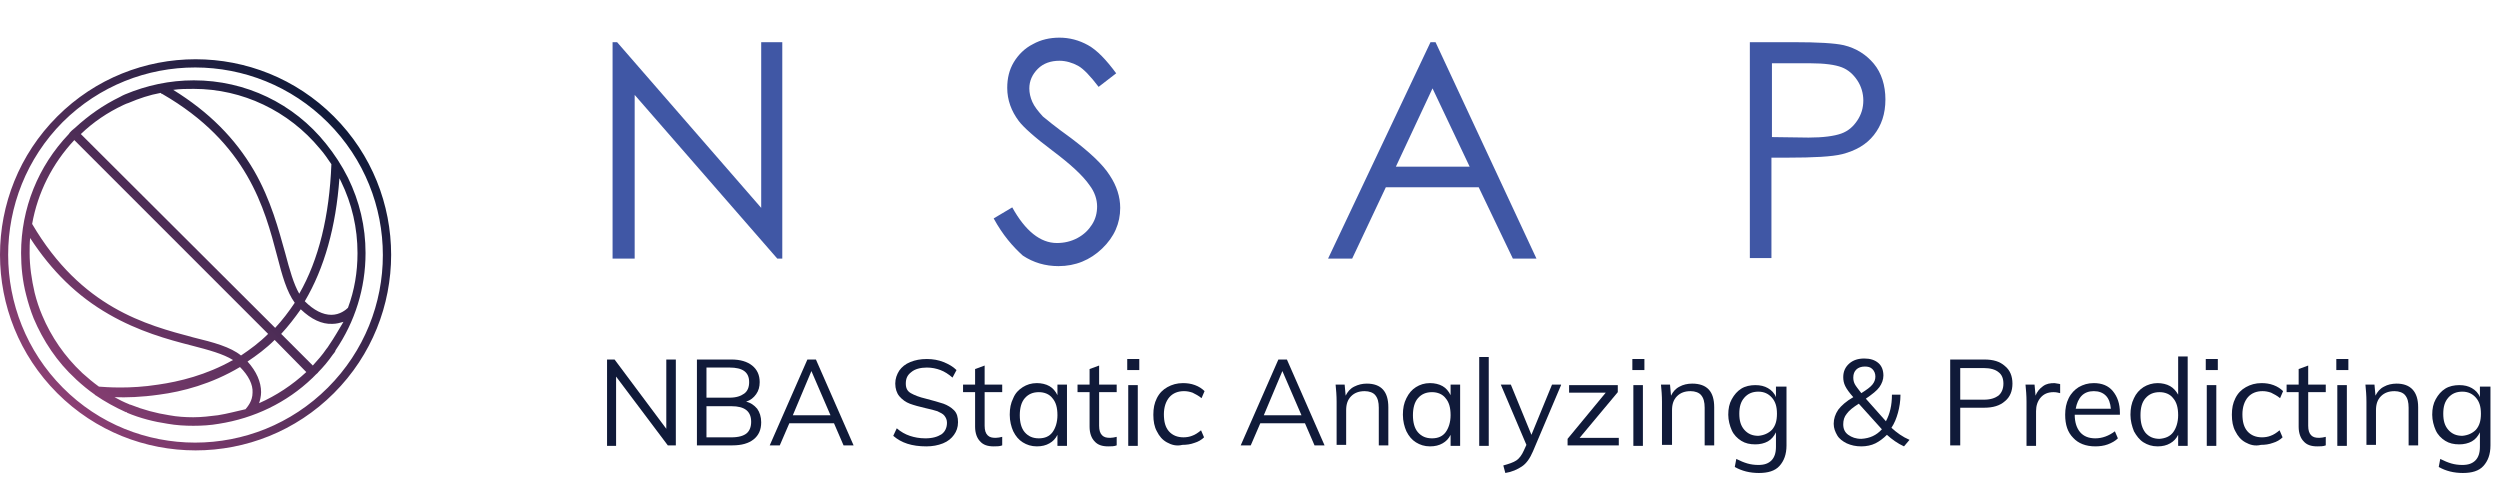 <?xml version="1.0" encoding="utf-8"?>
<!-- Generator: Adobe Illustrator 22.0.1, SVG Export Plug-In . SVG Version: 6.00 Build 0)  -->
<svg version="1.1" id="圖層_1" xmlns="http://www.w3.org/2000/svg" xmlns:xlink="http://www.w3.org/1999/xlink" x="0px" y="0px"
	 viewBox="0 0 497.9 95.3" style="enable-background:new 0 0 497.9 95.3;" xml:space="preserve">
<style type="text/css">
	.st0{fill:url(#SVGID_1_);}
	.st1{fill:#4057A5;}
	.st2{fill:#101A39;}
</style>
<linearGradient id="SVGID_1_" gradientUnits="userSpaceOnUse" x1="-70.51" y1="454.329" x2="7.414" y2="454.329" gradientTransform="matrix(0.707 -0.707 0.707 0.707 -260.007 -292.816)">
	<stop  offset="0" style="stop-color:#8B3F74"/>
	<stop  offset="1" style="stop-color:#101A39"/>
</linearGradient>
<path class="st0" d="M66.5,78.3c-15.2,15.2-39.9,15.2-55.1,0s-15.2-39.9,0-55.1s39.9-15.2,55.1,0S81.7,63.1,66.5,78.3z M12.5,24.3
	C-2,38.9-2,62.6,12.5,77.2s38.2,14.6,52.8,0s14.6-38.2,0-52.8S27.1,9.8,12.5,24.3z M61.7,74.6L61.7,74.6l1.2-1.2L61.7,74.6z
	 M62.9,74.6l0.5-0.5l0,0C63.3,74.3,63.1,74.4,62.9,74.6z M19,77.8l0.1-0.9c0,0,0,0,0,0L19,77.8z M14.3,26c0.2-0.2,0.4-0.4,0.6-0.5
	l0,0L14.3,26z M38.6,16c-4.8,0-9.4,1-13.7,2.8c-0.3,0.1-0.6,0.3-1,0.5c-3.3,1.6-6.3,3.7-9,6.2c-0.2,0.2-0.4,0.4-0.6,0.5l-0.1,0.1
	c-0.2,0.2-0.4,0.4-0.5,0.6c-6.1,6.4-9.5,14.8-9.5,23.7c0,2.8,0.3,5.6,1,8.3c0.4,1.6,0.9,3.2,1.5,4.7c1.9,4.5,4.7,8.7,8.3,12
	c0.1,0.1,0.1,0.1,0.2,0.2c1.2,1.1,2.4,2.1,3.7,3c0,0,0.1,0,0.1,0.1c1.9,1.3,3.9,2.4,6.1,3.4c0,0,0.1,0,0.1,0c0.1,0,0.1,0,0.1,0.1
	c2.6,1.1,5.4,1.8,8.1,2.2c1.7,0.3,3.4,0.4,5.1,0.4c1.7,0,3.4-0.1,5.1-0.4c7-1.1,13.5-4.2,18.6-9.1c0.2-0.2,0.4-0.3,0.5-0.5l0.1-0.1
	c0.2-0.2,0.4-0.4,0.5-0.5c1.1-1.1,2.1-2.3,3-3.6c0.2-0.2,0.4-0.5,0.5-0.7l0-0.1c3.9-5.7,6-12.4,6-19.4c0-5.3-1.2-10.3-3.5-15
	c-1.2-2.4-2.7-4.7-4.4-6.8l0,0C58.5,20.6,48.9,16,38.6,16z M19.2,76.9L19,77.8L19.2,76.9C19.2,76.9,19.2,76.9,19.2,76.9z M19.7,77
	c-1.1-0.8-2.2-1.7-3.3-2.7l0,0c0,0-0.1-0.1-0.1-0.1l0,0c-3.4-3.2-6.1-7.1-7.9-11.4c-0.6-1.4-1.1-2.9-1.5-4.5c-0.6-2.6-1-5.3-1-7.9
	c0-1,0-2,0.1-3C10.3,54,15.4,59,21.7,62.6c5.9,3.4,11.7,5,16.4,6.2c3.5,0.9,6.4,1.7,8.3,2.9c-5.3,3-10.7,4.3-14.9,4.9
	C25.8,77.5,21.1,77.1,19.7,77z M43.4,82.7c-1.6,0.2-3.2,0.4-4.9,0.4c-1.6,0-3.2-0.1-4.8-0.4c-2.6-0.4-5.2-1.1-7.7-2.1l0,0l0,0
	l-0.1,0c0,0,0,0,0,0l-0.2-0.1l0,0c-1-0.4-2-0.9-2.9-1.4c2.3,0.1,5.4,0,8.9-0.5c4.6-0.6,10.4-2.1,16.1-5.5c1.7,1.7,2.6,3.5,2.5,5.1
	c0,1.7-1,2.8-1.4,3.3C47.1,81.9,45.3,82.4,43.4,82.7z M61,74.1c-2.8,2.6-6,4.7-9.4,6.2c0.2-0.6,0.4-1.4,0.4-2.2c0-2-0.9-4.1-2.7-6.1
	c1.8-1.2,3.7-2.6,5.4-4.3L61,74.1z M53.4,66.5c-1.7,1.7-3.6,3.1-5.4,4.3c-2.1-1.7-5.4-2.6-9.5-3.6c-9.4-2.5-22.3-5.9-32.1-22.6
	c1.1-6.2,4-12,8.4-16.7L53.4,66.5z M61.7,74.6L61.7,74.6l1.2-1.2L61.7,74.6z M16.1,26.7c2.5-2.4,5.3-4.3,8.5-5.8
	c0.4-0.2,0.7-0.3,1-0.4c2.1-0.9,4.2-1.6,6.4-2l0.2,0.2l0.1,0c17,9.8,20.4,22.8,22.9,32.3c1,3.9,1.9,7.1,3.5,9.3
	c-1.2,1.8-2.5,3.5-3.9,5L16.1,26.7z M65.5,68.8L65.5,68.8c-0.2,0.3-0.3,0.5-0.5,0.7l0,0c-0.8,1.2-1.8,2.3-2.7,3.3l-6.3-6.3
	c1.4-1.5,2.7-3.2,3.9-4.9c2.1,2,4.2,3,6.3,2.9c0.8,0,1.5-0.2,2.2-0.4C67.5,65.6,66.6,67.2,65.5,68.8z M67.9,36.1
	c2.2,4.5,3.3,9.3,3.3,14.3c0,3.8-0.6,7.4-1.9,10.9c-0.4,0.4-1.6,1.4-3.3,1.4c-1.7,0-3.5-0.9-5.3-2.7c3.9-6.6,6.2-14.8,6.9-24.5
	C67.7,35.7,67.8,35.9,67.9,36.1z M63.7,29.6L63.7,29.6c0.9,1,1.6,2.1,2.3,3.1c-0.4,10.3-2.5,19-6.4,25.8c-1.1-1.9-1.9-4.7-2.8-8.1
	C55.5,45.8,54,39.9,50.6,34c-3.8-6.5-9-11.7-16.1-16.1c1.3-0.2,2.7-0.2,4.1-0.2C48.3,17.7,57.5,22.1,63.7,29.6z M18.9,78.6
	L18.9,78.6c0,0.1,0,0.1,0.1,0.1C19,78.6,19,78.6,18.9,78.6z M19,77.8l0.1-0.9c0,0,0,0,0,0L19,77.8z M13.7,26.7L13.7,26.7
	c0.2-0.2,0.4-0.4,0.6-0.6L13.7,26.7z M62.3,75.2L62.3,75.2l0.5-0.5C62.6,74.9,62.5,75.1,62.3,75.2z M61.7,74.6L61.7,74.6l1.2-1.2
	L61.7,74.6z M61.7,74.6L61.7,74.6l1.2-1.2L61.7,74.6z"/>
<g>
	<path class="st1" d="M122,51.5V8.4h0.9l28.7,33v-33h4.2v43.1h-1l-28.4-32.6v32.6H122z"/>
	<path class="st1" d="M197.9,43.5l3.7-2.2c2.6,4.7,5.6,7.1,8.9,7.1c1.4,0,2.8-0.3,4.1-1c1.3-0.7,2.2-1.6,2.9-2.7
		c0.7-1.1,1-2.3,1-3.6c0-1.4-0.5-2.9-1.5-4.2c-1.3-1.9-3.8-4.2-7.4-6.9c-3.6-2.7-5.8-4.7-6.7-5.9c-1.5-2-2.3-4.2-2.3-6.6
		c0-1.9,0.4-3.6,1.3-5.1c0.9-1.5,2.2-2.8,3.8-3.6c1.6-0.9,3.4-1.3,5.3-1.3c2,0,3.9,0.5,5.7,1.5c1.8,1,3.6,2.9,5.6,5.6l-3.5,2.7
		c-1.6-2.1-3-3.6-4.1-4.2s-2.4-1-3.7-1c-1.7,0-3.2,0.5-4.3,1.6c-1.1,1.1-1.7,2.4-1.7,3.9c0,0.9,0.2,1.8,0.6,2.7
		c0.4,0.9,1.1,1.8,2.1,2.9c0.6,0.5,2.4,2,5.6,4.3c3.7,2.8,6.3,5.2,7.7,7.4c1.4,2.1,2.1,4.3,2.1,6.5c0,3.1-1.2,5.8-3.6,8.1
		s-5.3,3.5-8.7,3.5c-2.6,0-5-0.7-7.1-2.1C201.7,49.1,199.7,46.8,197.9,43.5z"/>
	<path class="st1" d="M285.9,8.4L306,51.5h-4.7l-6.8-14.2H276l-6.7,14.2h-4.8l20.4-43.1H285.9z M285.3,17.6L278,33.2h14.7
		L285.3,17.6z"/>
	<path class="st1" d="M348.6,8.4h8.6c4.9,0,8.2,0.2,10,0.6c2.5,0.6,4.5,1.9,6,3.7s2.3,4.3,2.3,7.1c0,2.9-0.8,5.2-2.3,7.1
		s-3.6,3.1-6.3,3.8c-2,0.5-5.6,0.7-11,0.7h-3.1v20h-4.3V8.4z M352.9,12.7v14.6l7.3,0.1c2.9,0,5.1-0.3,6.5-0.8s2.4-1.4,3.2-2.6
		c0.8-1.2,1.2-2.5,1.2-4c0-1.4-0.4-2.8-1.2-4c-0.8-1.2-1.8-2.1-3.1-2.6s-3.4-0.8-6.3-0.8H352.9z"/>
</g>
<g>
	<path class="st2" d="M132.7,71.6h1.9v17.1H133L122.7,75v13.8h-1.8V71.6h1.5l10.3,13.8V71.6z"/>
	<path class="st2" d="M150.8,81.4c0.5,0.7,0.8,1.6,0.8,2.7c0,1.5-0.5,2.6-1.5,3.4c-1,0.8-2.4,1.2-4.2,1.2h-7.1V71.6h6.9
		c1.7,0,3.1,0.4,4.1,1.2c1,0.8,1.5,1.9,1.5,3.3c0,0.9-0.2,1.7-0.7,2.4c-0.5,0.7-1.1,1.2-2,1.5C149.5,80.2,150.2,80.7,150.8,81.4z
		 M140.7,79.2h4.6c1.3,0,2.2-0.3,2.9-0.8c0.7-0.5,1-1.3,1-2.3c0-2-1.3-2.9-3.9-2.9h-4.6V79.2z M148.7,86.3c0.6-0.5,0.9-1.3,0.9-2.3
		c0-2.1-1.3-3.1-3.9-3.1h-5v6.2h5C147.1,87.1,148.1,86.8,148.7,86.3z"/>
	<path class="st2" d="M168,88.7l-1.9-4.4h-8.9l-1.9,4.4h-2l7.5-17.1h1.7l7.5,17.1H168z M157.9,82.7h7.5l-3.8-8.8L157.9,82.7z"/>
	<path class="st2" d="M177.9,86.8l0.7-1.5c0.8,0.7,1.7,1.2,2.6,1.5c0.9,0.3,1.9,0.5,3.1,0.5c1.4,0,2.4-0.3,3.2-0.8
		c0.7-0.5,1.1-1.3,1.1-2.3c0-0.6-0.2-1-0.5-1.4s-0.8-0.6-1.4-0.9c-0.6-0.2-1.4-0.4-2.3-0.6c-1.3-0.3-2.4-0.6-3.2-0.9
		s-1.5-0.8-2.1-1.5c-0.5-0.6-0.8-1.5-0.8-2.5c0-1,0.3-1.8,0.8-2.6c0.5-0.7,1.2-1.3,2.2-1.7s2-0.6,3.3-0.6c1.2,0,2.3,0.2,3.3,0.6
		c1,0.4,1.9,0.9,2.6,1.6l-0.8,1.5c-0.8-0.7-1.6-1.2-2.4-1.5c-0.8-0.3-1.7-0.5-2.7-0.5c-1.3,0-2.4,0.3-3.1,0.9
		c-0.8,0.6-1.1,1.3-1.1,2.3c0,0.9,0.3,1.5,1,1.9c0.7,0.4,1.7,0.8,3,1.1c1.5,0.4,2.6,0.7,3.5,1c0.8,0.3,1.5,0.7,2.1,1.3
		c0.6,0.6,0.8,1.4,0.8,2.4c0,1-0.3,1.8-0.8,2.5c-0.5,0.7-1.2,1.3-2.2,1.7c-1,0.4-2.1,0.6-3.3,0.6C181.6,88.9,179.5,88.2,177.9,86.8z
		"/>
	<path class="st2" d="M196.1,78.2v6.6c0,0.9,0.2,1.5,0.6,1.9c0.4,0.4,0.9,0.5,1.6,0.5c0.4,0,0.9-0.1,1.3-0.2v1.7
		c-0.5,0.2-1.1,0.2-1.7,0.2c-1.2,0-2.1-0.3-2.7-1c-0.6-0.6-1-1.6-1-2.9v-6.9h-2.4v-1.5h2.4v-3.1l1.9-0.7v3.8h3.5v1.5H196.1z"/>
	<path class="st2" d="M212.5,76.7v12.1h-1.9v-2.2c-0.4,0.8-0.9,1.3-1.6,1.7c-0.7,0.4-1.5,0.6-2.5,0.6c-1.1,0-2-0.3-2.8-0.8
		c-0.8-0.5-1.4-1.2-1.9-2.2c-0.4-0.9-0.7-2-0.7-3.3s0.2-2.3,0.7-3.3c0.4-1,1.1-1.7,1.9-2.2c0.8-0.5,1.7-0.8,2.8-0.8
		c0.9,0,1.8,0.2,2.5,0.6c0.7,0.4,1.2,1,1.6,1.8v-2.1H212.5z M209.6,86.1c0.6-0.8,1-2,1-3.4c0-1.5-0.3-2.6-1-3.4
		c-0.6-0.8-1.6-1.2-2.7-1.2c-1.2,0-2.1,0.4-2.8,1.2c-0.7,0.8-1,2-1,3.4s0.3,2.6,1,3.4c0.7,0.8,1.6,1.2,2.8,1.2
		C208.1,87.3,209,86.9,209.6,86.1z"/>
	<path class="st2" d="M218.9,78.2v6.6c0,0.9,0.2,1.5,0.6,1.9c0.4,0.4,0.9,0.5,1.6,0.5c0.4,0,0.9-0.1,1.3-0.2v1.7
		c-0.5,0.2-1.1,0.2-1.7,0.2c-1.2,0-2.1-0.3-2.7-1c-0.6-0.6-1-1.6-1-2.9v-6.9h-2.4v-1.5h2.4v-3.1l1.9-0.7v3.8h3.5v1.5H218.9z"/>
	<path class="st2" d="M224.5,71.5h2.4v2.2h-2.4V71.5z M224.7,88.7V76.7h1.9v12.1H224.7z"/>
	<path class="st2" d="M232.4,88.1c-0.9-0.5-1.5-1.2-2-2.2c-0.5-0.9-0.7-2-0.7-3.3s0.2-2.3,0.7-3.3s1.2-1.7,2.1-2.2
		c0.9-0.5,1.9-0.8,3.1-0.8c0.8,0,1.6,0.1,2.4,0.4c0.8,0.3,1.4,0.7,1.9,1.2l-0.6,1.4c-0.6-0.5-1.2-0.8-1.8-1.1
		c-0.6-0.2-1.1-0.3-1.7-0.3c-1.2,0-2.2,0.4-2.9,1.2c-0.7,0.8-1.1,2-1.1,3.4c0,1.5,0.3,2.6,1,3.4c0.7,0.8,1.7,1.2,2.9,1.2
		c0.6,0,1.2-0.1,1.7-0.3c0.6-0.2,1.2-0.6,1.8-1.1l0.6,1.4c-0.5,0.5-1.2,0.9-1.9,1.1c-0.8,0.3-1.6,0.4-2.4,0.4
		C234.3,88.9,233.3,88.6,232.4,88.1z"/>
	<path class="st2" d="M261.8,88.7l-1.9-4.4H251l-1.9,4.4h-2l7.5-17.1h1.7l7.5,17.1H261.8z M251.7,82.7h7.5l-3.8-8.8L251.7,82.7z"/>
	<path class="st2" d="M276.5,81.1v7.6h-1.9v-7.5c0-1.1-0.2-1.9-0.7-2.5c-0.4-0.5-1.2-0.8-2.1-0.8c-1.1,0-2,0.3-2.7,1
		c-0.7,0.7-1,1.6-1,2.8v6.9h-1.9V80c0-1.2-0.1-2.4-0.2-3.4h1.8l0.2,2.2c0.4-0.8,0.9-1.4,1.7-1.8s1.6-0.6,2.5-0.6
		C275.1,76.4,276.5,78,276.5,81.1z"/>
	<path class="st2" d="M290.8,76.7v12.1h-1.9v-2.2c-0.4,0.8-0.9,1.3-1.6,1.7c-0.7,0.4-1.5,0.6-2.5,0.6c-1.1,0-2-0.3-2.8-0.8
		c-0.8-0.5-1.4-1.2-1.9-2.2c-0.4-0.9-0.7-2-0.7-3.3s0.2-2.3,0.7-3.3s1.1-1.7,1.9-2.2c0.8-0.5,1.7-0.8,2.8-0.8c0.9,0,1.8,0.2,2.5,0.6
		c0.7,0.4,1.2,1,1.6,1.8v-2.1H290.8z M287.9,86.1c0.6-0.8,1-2,1-3.4c0-1.5-0.3-2.6-1-3.4c-0.6-0.8-1.6-1.2-2.7-1.2
		c-1.2,0-2.1,0.4-2.8,1.2c-0.7,0.8-1,2-1,3.4s0.3,2.6,1,3.4c0.7,0.8,1.6,1.2,2.8,1.2C286.4,87.3,287.3,86.9,287.9,86.1z"/>
	<path class="st2" d="M294.6,88.7V71.1h1.9v17.7H294.6z"/>
	<path class="st2" d="M310.9,76.7l-5.6,13.2c-0.6,1.4-1.3,2.4-2.2,3c-0.9,0.6-2,1.1-3.3,1.3l-0.4-1.5c1.1-0.3,2-0.6,2.6-1
		s1.1-1.1,1.5-2l0.5-1.1l-5.1-12h2l4.1,10l4.1-10H310.9z"/>
	<path class="st2" d="M314.6,87.2h7.8v1.5h-10.2v-1.3l7.6-9.2h-7.3v-1.5h9.7v1.4L314.6,87.2z"/>
	<path class="st2" d="M325.1,71.5h2.4v2.2h-2.4V71.5z M325.3,88.7V76.7h1.9v12.1H325.3z"/>
	<path class="st2" d="M341.4,81.1v7.6h-1.9v-7.5c0-1.1-0.2-1.9-0.7-2.5c-0.4-0.5-1.2-0.8-2.1-0.8c-1.1,0-2,0.3-2.7,1
		c-0.7,0.7-1,1.6-1,2.8v6.9H331V80c0-1.2-0.1-2.4-0.2-3.4h1.8l0.2,2.2c0.4-0.8,0.9-1.4,1.7-1.8c0.7-0.4,1.6-0.6,2.5-0.6
		C340,76.4,341.4,78,341.4,81.1z"/>
	<path class="st2" d="M355.8,76.7v12c0,1.8-0.5,3.1-1.4,4.1s-2.3,1.4-4.1,1.4c-1.8,0-3.4-0.4-4.8-1.2l0.3-1.6
		c0.8,0.4,1.5,0.7,2.2,0.9c0.7,0.2,1.4,0.3,2.2,0.3c1.2,0,2-0.3,2.6-0.9c0.6-0.6,0.9-1.5,0.9-2.7v-2.9c-0.4,0.8-0.9,1.4-1.6,1.8
		s-1.6,0.6-2.5,0.6c-1.1,0-2-0.2-2.8-0.7c-0.8-0.5-1.5-1.2-1.9-2.1s-0.7-2-0.7-3.1c0-1.2,0.2-2.2,0.7-3.1s1.1-1.6,1.9-2.1
		c0.8-0.5,1.8-0.7,2.8-0.7c1,0,1.8,0.2,2.5,0.6c0.7,0.4,1.3,1,1.6,1.8v-2.1H355.8z M352.9,85.6c0.7-0.8,1-1.8,1-3.2
		c0-1.4-0.3-2.4-1-3.2c-0.7-0.8-1.6-1.2-2.7-1.2c-1.2,0-2.1,0.4-2.8,1.2c-0.7,0.8-1,1.8-1,3.2c0,1.4,0.3,2.4,1,3.2
		c0.7,0.8,1.6,1.2,2.8,1.2C351.3,86.7,352.2,86.3,352.9,85.6z"/>
	<path class="st2" d="M380.3,87.6l-1.1,1.3c-1.3-0.6-2.4-1.4-3.4-2.3c-0.7,0.7-1.5,1.3-2.3,1.7s-1.8,0.6-2.8,0.6
		c-1.1,0-2-0.2-2.9-0.6c-0.8-0.4-1.5-0.9-1.9-1.6s-0.7-1.4-0.7-2.3c0-1,0.3-1.9,0.9-2.8c0.6-0.8,1.6-1.7,3-2.5
		c-0.8-0.9-1.3-1.6-1.6-2.2s-0.4-1.2-0.4-1.8c0-1.1,0.4-2,1.2-2.7c0.8-0.7,1.8-1,3-1c1.2,0,2.1,0.3,2.8,0.9c0.7,0.6,1,1.5,1,2.5
		c0,0.8-0.3,1.6-0.8,2.3c-0.5,0.7-1.4,1.4-2.7,2.3l4,4.5c0.8-1.5,1.2-3.2,1.2-5.3h1.7c0,1.3-0.2,2.5-0.5,3.6c-0.3,1.1-0.7,2.1-1.3,3
		C377.8,86.2,378.9,87,380.3,87.6z M374.8,85.5l-4.6-5.1c-1.1,0.7-1.9,1.3-2.4,2c-0.5,0.6-0.7,1.3-0.7,2.1c0,0.9,0.3,1.6,1,2.1
		s1.5,0.8,2.6,0.8C372.4,87.3,373.7,86.7,374.8,85.5z M369.7,73.6c-0.4,0.4-0.6,0.9-0.6,1.6c0,0.5,0.1,0.9,0.3,1.3
		c0.2,0.4,0.7,1,1.3,1.8c1.1-0.7,1.8-1.2,2.2-1.7c0.4-0.5,0.6-1,0.6-1.6c0-0.6-0.2-1.1-0.6-1.5S372,73,371.4,73
		C370.7,73,370.1,73.2,369.7,73.6z"/>
	<path class="st2" d="M388.4,71.6h6.8c1.8,0,3.1,0.4,4.1,1.3c1,0.8,1.5,2,1.5,3.5c0,1.5-0.5,2.7-1.5,3.5c-1,0.9-2.4,1.3-4.1,1.3
		h-4.8v7.5h-2V71.6z M395.1,79.6c1.3,0,2.2-0.3,2.9-0.8c0.6-0.5,1-1.3,1-2.4c0-1-0.3-1.8-1-2.3c-0.6-0.5-1.6-0.8-2.9-0.8h-4.7v6.3
		H395.1z"/>
	<path class="st2" d="M410.3,76.5l0,1.8c-0.4-0.1-0.8-0.2-1.3-0.2c-1.2,0-2,0.4-2.6,1.1c-0.6,0.7-0.9,1.6-0.9,2.7v6.9h-1.9V80
		c0-1.2-0.1-2.4-0.2-3.4h1.8l0.2,2.2c0.3-0.8,0.8-1.4,1.5-1.9s1.4-0.6,2.3-0.6C409.6,76.4,410,76.4,410.3,76.5z"/>
	<path class="st2" d="M422.1,82.6h-8.9c0,1.5,0.4,2.7,1.1,3.5c0.7,0.8,1.7,1.2,3,1.2c1.4,0,2.7-0.5,3.9-1.4l0.6,1.4
		c-0.5,0.5-1.2,0.9-2,1.2s-1.7,0.4-2.5,0.4c-1.9,0-3.4-0.6-4.4-1.7c-1.1-1.1-1.6-2.6-1.6-4.6c0-1.2,0.2-2.3,0.7-3.3
		c0.5-1,1.2-1.7,2-2.2c0.9-0.5,1.8-0.8,3-0.8c1.6,0,2.9,0.5,3.8,1.6s1.4,2.5,1.4,4.3V82.6z M414.6,78.8c-0.6,0.6-1,1.5-1.2,2.6h7
		c-0.1-1.1-0.4-2-1-2.6s-1.4-0.9-2.4-0.9C416,77.9,415.2,78.2,414.6,78.8z"/>
	<path class="st2" d="M435.7,71.1v17.7h-1.9v-2.2c-0.4,0.8-0.9,1.3-1.6,1.7c-0.7,0.4-1.5,0.6-2.5,0.6c-1.1,0-2-0.3-2.8-0.8
		c-0.8-0.5-1.4-1.3-1.9-2.2c-0.4-1-0.7-2.1-0.7-3.3c0-1.2,0.2-2.3,0.7-3.3c0.4-0.9,1.1-1.7,1.9-2.2c0.8-0.5,1.8-0.8,2.8-0.8
		c0.9,0,1.8,0.2,2.5,0.6s1.2,1,1.6,1.7v-7.6H435.7z M432.8,86.1c0.6-0.8,1-2,1-3.4c0-1.5-0.3-2.6-1-3.4c-0.6-0.8-1.6-1.2-2.7-1.2
		c-1.2,0-2.1,0.4-2.8,1.2c-0.7,0.8-1,1.9-1,3.4c0,1.5,0.3,2.6,1,3.5c0.7,0.8,1.6,1.2,2.8,1.2C431.3,87.3,432.2,86.9,432.8,86.1z"/>
	<path class="st2" d="M439.3,71.5h2.4v2.2h-2.4V71.5z M439.5,88.7V76.7h1.9v12.1H439.5z"/>
	<path class="st2" d="M447.2,88.1c-0.9-0.5-1.5-1.2-2-2.2c-0.5-0.9-0.7-2-0.7-3.3s0.2-2.3,0.7-3.3c0.5-1,1.2-1.7,2.1-2.2
		c0.9-0.5,1.9-0.8,3.1-0.8c0.8,0,1.6,0.1,2.4,0.4c0.8,0.3,1.4,0.7,1.9,1.2l-0.6,1.4c-0.6-0.5-1.2-0.8-1.8-1.1
		c-0.6-0.2-1.1-0.3-1.7-0.3c-1.2,0-2.2,0.4-2.9,1.2c-0.7,0.8-1.1,2-1.1,3.4c0,1.5,0.3,2.6,1,3.4c0.7,0.8,1.7,1.2,2.9,1.2
		c0.6,0,1.2-0.1,1.7-0.3c0.6-0.2,1.2-0.6,1.8-1.1l0.6,1.4c-0.5,0.5-1.2,0.9-1.9,1.1c-0.8,0.3-1.6,0.4-2.4,0.4
		C449.1,88.9,448.1,88.6,447.2,88.1z"/>
	<path class="st2" d="M459.7,78.2v6.6c0,0.9,0.2,1.5,0.6,1.9c0.4,0.4,0.9,0.5,1.6,0.5c0.4,0,0.9-0.1,1.3-0.2v1.7
		c-0.5,0.2-1.1,0.2-1.7,0.2c-1.2,0-2.1-0.3-2.7-1c-0.6-0.6-1-1.6-1-2.9v-6.9h-2.4v-1.5h2.4v-3.1l1.9-0.7v3.8h3.5v1.5H459.7z"/>
	<path class="st2" d="M465.3,71.5h2.4v2.2h-2.4V71.5z M465.5,88.7V76.7h1.9v12.1H465.5z"/>
	<path class="st2" d="M481.6,81.1v7.6h-1.9v-7.5c0-1.1-0.2-1.9-0.7-2.5c-0.4-0.5-1.2-0.8-2.1-0.8c-1.1,0-2,0.3-2.7,1
		c-0.7,0.7-1,1.6-1,2.8v6.9h-1.9V80c0-1.2-0.1-2.4-0.2-3.4h1.8l0.2,2.2c0.4-0.8,0.9-1.4,1.7-1.8c0.7-0.4,1.6-0.6,2.5-0.6
		C480.1,76.4,481.6,78,481.6,81.1z"/>
	<path class="st2" d="M496,76.7v12c0,1.8-0.5,3.1-1.4,4.1s-2.3,1.4-4.1,1.4c-1.8,0-3.4-0.4-4.8-1.2l0.3-1.6c0.8,0.4,1.5,0.7,2.2,0.9
		c0.7,0.2,1.4,0.3,2.2,0.3c1.2,0,2-0.3,2.6-0.9c0.6-0.6,0.9-1.5,0.9-2.7v-2.9c-0.4,0.8-0.9,1.4-1.6,1.8s-1.6,0.6-2.5,0.6
		c-1.1,0-2-0.2-2.8-0.7c-0.8-0.5-1.5-1.2-1.9-2.1s-0.7-2-0.7-3.1c0-1.2,0.2-2.2,0.7-3.1s1.1-1.6,1.9-2.1c0.8-0.5,1.8-0.7,2.8-0.7
		c1,0,1.8,0.2,2.5,0.6c0.7,0.4,1.3,1,1.6,1.8v-2.1H496z M493.1,85.6c0.7-0.8,1-1.8,1-3.2c0-1.4-0.3-2.4-1-3.2
		c-0.7-0.8-1.6-1.2-2.7-1.2c-1.2,0-2.1,0.4-2.8,1.2c-0.7,0.8-1,1.8-1,3.2c0,1.4,0.3,2.4,1,3.2c0.7,0.8,1.6,1.2,2.8,1.2
		C491.5,86.7,492.4,86.3,493.1,85.6z"/>
</g>
</svg>
